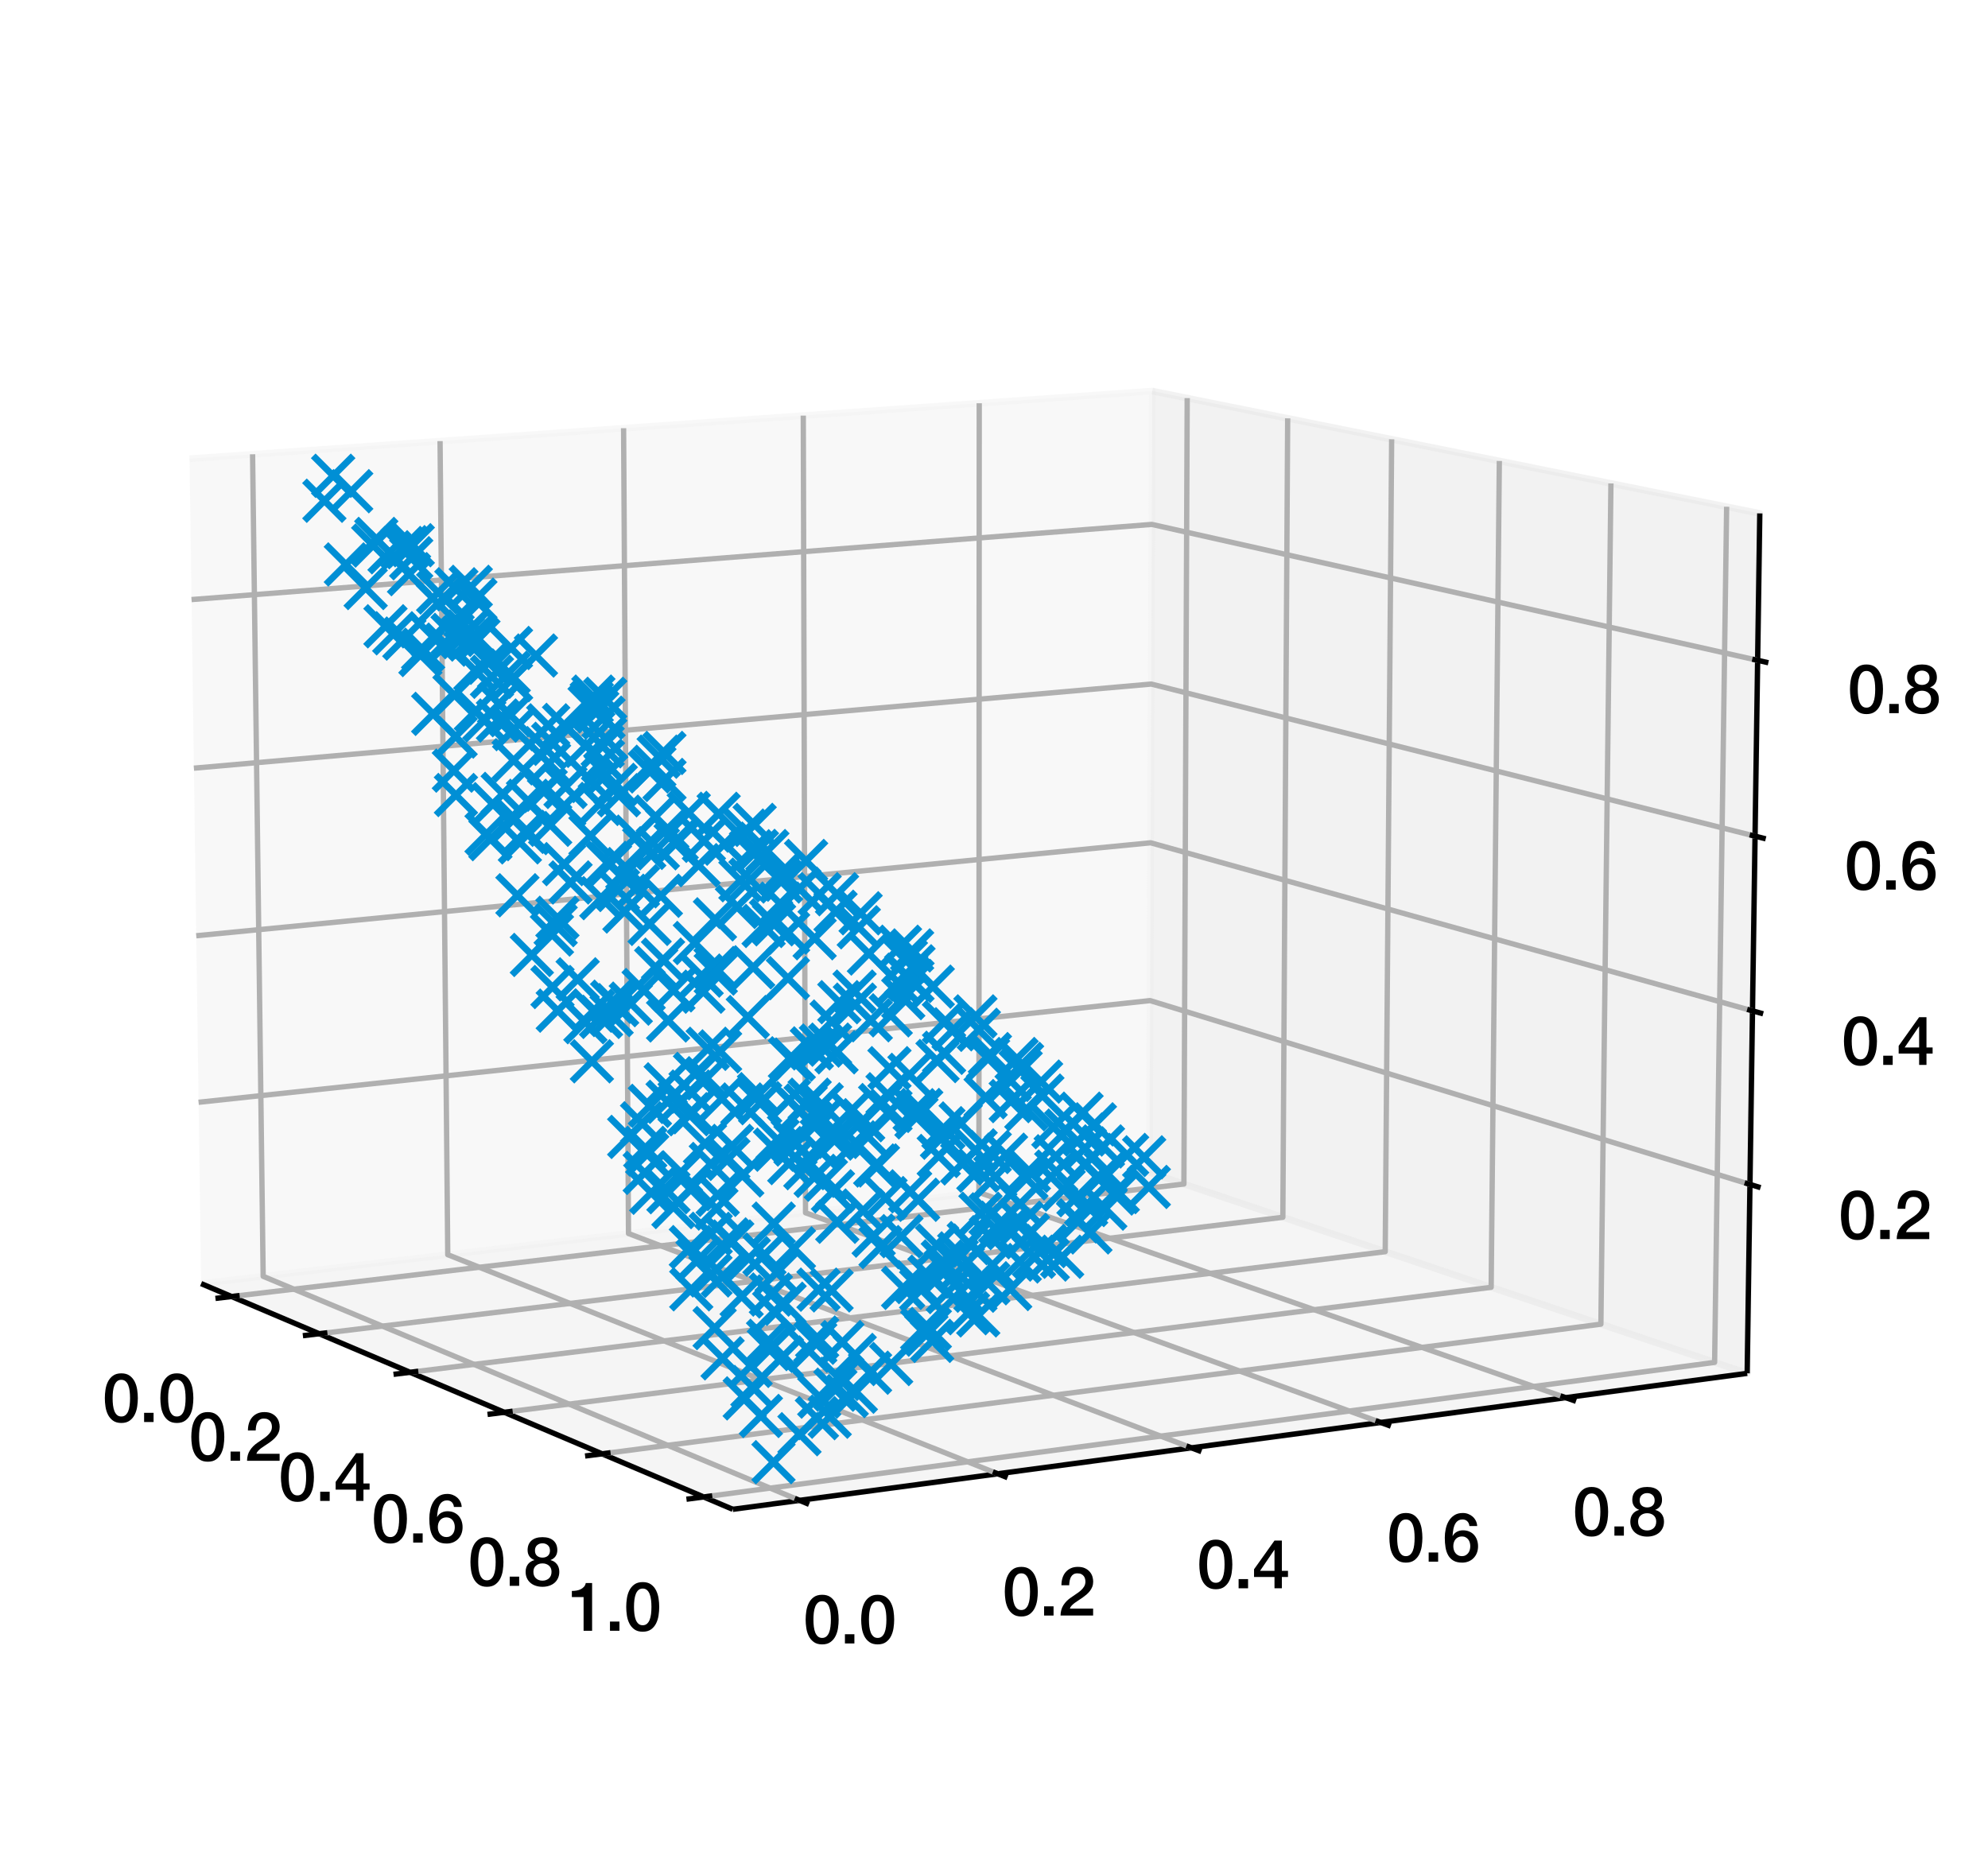 <?xml version="1.0" encoding="utf-8" standalone="no"?>
<!DOCTYPE svg PUBLIC "-//W3C//DTD SVG 1.1//EN"
  "http://www.w3.org/Graphics/SVG/1.1/DTD/svg11.dtd">
<svg xmlns:xlink="http://www.w3.org/1999/xlink" width="298.612pt" height="280.512pt" viewBox="0 0 298.612 280.512" xmlns="http://www.w3.org/2000/svg" version="1.1">
 <defs>
  <style type="text/css">*{stroke-linejoin: round; stroke-linecap: butt}</style>
 </defs>
 <g id="figure_1">
  <g id="patch_1">
   <path d="M 0 280.512 
L 298.612 280.512 
L 298.612 0 
L 0 0 
z
" style="fill: #ffffff"/>
  </g>
  <g id="patch_2">
   <path d="M 7.2 273.312 
L 273.312 273.312 
L 273.312 7.2 
L 7.2 7.2 
z
" style="fill: #ffffff"/>
  </g>
  <g id="pane3d_1">
   <g id="patch_3">
    <path d="M 30.21 192.818 
L 172.662 176.124 
L 173.078 58.744 
L 28.472 68.906 
" style="fill: #f2f2f2; opacity: 0.5; stroke: #f2f2f2; stroke-linejoin: miter"/>
   </g>
  </g>
  <g id="pane3d_2">
   <g id="patch_4">
    <path d="M 172.662 176.124 
L 262.439 206.297 
L 264.332 77.122 
L 173.078 58.744 
" style="fill: #e6e6e6; opacity: 0.5; stroke: #e6e6e6; stroke-linejoin: miter"/>
   </g>
  </g>
  <g id="pane3d_3">
   <g id="patch_5">
    <path d="M 30.21 192.818 
L 110.069 226.724 
L 262.439 206.297 
L 172.662 176.124 
" style="fill: #ececec; opacity: 0.5; stroke: #ececec; stroke-linejoin: miter"/>
   </g>
  </g>
  <g id="axis3d_1">
   <g id="line2d_1">
    <path d="M 30.21 192.818 
L 110.069 226.724 
" style="fill: none; stroke: #000000; stroke-width: 0.8"/>
   </g>
   <g id="Line3DCollection_1">
    <path d="M 34.784 194.76 
L 177.832 177.862 
L 178.326 59.801 
" style="fill: none; stroke: #b0b0b0; stroke-width: 0.8"/>
    <path d="M 47.949 200.35 
L 192.695 182.857 
L 193.417 62.84 
" style="fill: none; stroke: #b0b0b0; stroke-width: 0.8"/>
    <path d="M 61.594 206.143 
L 208.069 188.024 
L 209.036 65.986 
" style="fill: none; stroke: #b0b0b0; stroke-width: 0.8"/>
    <path d="M 75.747 212.152 
L 223.984 193.373 
L 225.211 69.244 
" style="fill: none; stroke: #b0b0b0; stroke-width: 0.8"/>
    <path d="M 90.437 218.389 
L 240.466 198.912 
L 241.973 72.619 
" style="fill: none; stroke: #b0b0b0; stroke-width: 0.8"/>
    <path d="M 105.694 224.867 
L 257.547 204.653 
L 259.354 76.12 
" style="fill: none; stroke: #b0b0b0; stroke-width: 0.8"/>
   </g>
   <g id="xtick_1">
    <g id="line2d_2">
     <path d="M 35.993 194.617 
L 32.362 195.046 
" style="fill: none; stroke: #000000; stroke-width: 0.8"/>
    </g>
    <g id="text_1">
     <!-- 0.0 -->
     <g transform="translate(15.379 213.612)scale(0.1 -0.1)">
      <defs>
       <path id="HelveticaNeue-Medium-30" d="M 1779 4570 
Q 2259 4570 2563 4349 
Q 2867 4128 3036 3785 
Q 3206 3443 3267 3033 
Q 3328 2624 3328 2240 
Q 3328 1856 3267 1446 
Q 3206 1037 3036 694 
Q 2867 352 2563 131 
Q 2259 -90 1779 -90 
Q 1299 -90 995 131 
Q 691 352 521 694 
Q 352 1037 291 1446 
Q 230 1856 230 2240 
Q 230 2624 291 3033 
Q 352 3443 521 3785 
Q 691 4128 995 4349 
Q 1299 4570 1779 4570 
z
M 1779 518 
Q 2016 518 2176 656 
Q 2336 794 2429 1027 
Q 2522 1261 2560 1574 
Q 2598 1888 2598 2240 
Q 2598 2592 2560 2902 
Q 2522 3213 2429 3449 
Q 2336 3686 2176 3824 
Q 2016 3962 1779 3962 
Q 1536 3962 1379 3824 
Q 1222 3686 1129 3449 
Q 1037 3213 998 2902 
Q 960 2592 960 2240 
Q 960 1888 998 1574 
Q 1037 1261 1129 1027 
Q 1222 794 1379 656 
Q 1536 518 1779 518 
z
" transform="scale(0.016)"/>
       <path id="HelveticaNeue-Medium-2e" d="M 442 864 
L 1331 864 
L 1331 0 
L 442 0 
L 442 864 
z
" transform="scale(0.016)"/>
      </defs>
      <use xlink:href="#HelveticaNeue-Medium-30"/>
      <use xlink:href="#HelveticaNeue-Medium-2e" x="55.6"/>
      <use xlink:href="#HelveticaNeue-Medium-30" x="83.4"/>
     </g>
    </g>
   </g>
   <g id="xtick_2">
    <g id="line2d_3">
     <path d="M 49.174 200.202 
L 45.495 200.646 
" style="fill: none; stroke: #000000; stroke-width: 0.8"/>
    </g>
    <g id="text_2">
     <!-- 0.2 -->
     <g transform="translate(28.367 219.432)scale(0.1 -0.1)">
      <defs>
       <path id="HelveticaNeue-Medium-32" d="M 3309 0 
L 250 0 
Q 256 557 518 973 
Q 781 1389 1235 1696 
Q 1453 1856 1689 2006 
Q 1926 2157 2124 2329 
Q 2323 2502 2451 2704 
Q 2579 2906 2586 3168 
Q 2586 3290 2557 3427 
Q 2528 3565 2445 3683 
Q 2362 3802 2214 3882 
Q 2067 3962 1830 3962 
Q 1613 3962 1469 3875 
Q 1325 3789 1238 3638 
Q 1152 3488 1110 3283 
Q 1069 3078 1062 2842 
L 333 2842 
Q 333 3213 432 3529 
Q 531 3846 729 4076 
Q 928 4307 1213 4438 
Q 1498 4570 1875 4570 
Q 2285 4570 2560 4435 
Q 2835 4301 3004 4096 
Q 3174 3891 3244 3651 
Q 3315 3411 3315 3194 
Q 3315 2925 3232 2707 
Q 3149 2490 3008 2307 
Q 2867 2125 2688 1971 
Q 2509 1818 2317 1683 
Q 2125 1549 1933 1427 
Q 1741 1306 1577 1184 
Q 1414 1062 1292 931 
Q 1171 800 1126 653 
L 3309 653 
L 3309 0 
z
" transform="scale(0.016)"/>
      </defs>
      <use xlink:href="#HelveticaNeue-Medium-30"/>
      <use xlink:href="#HelveticaNeue-Medium-2e" x="55.6"/>
      <use xlink:href="#HelveticaNeue-Medium-32" x="83.4"/>
     </g>
    </g>
   </g>
   <g id="xtick_3">
    <g id="line2d_4">
     <path d="M 62.835 205.99 
L 59.109 206.451 
" style="fill: none; stroke: #000000; stroke-width: 0.8"/>
    </g>
    <g id="text_3">
     <!-- 0.4 -->
     <g transform="translate(41.83 225.465)scale(0.1 -0.1)">
      <defs>
       <path id="HelveticaNeue-Medium-34" d="M 717 1638 
L 2074 1638 
L 2074 3610 
L 2061 3610 
L 717 1638 
z
M 3341 1062 
L 2765 1062 
L 2765 0 
L 2074 0 
L 2074 1062 
L 154 1062 
L 154 1786 
L 2074 4480 
L 2765 4480 
L 2765 1638 
L 3341 1638 
L 3341 1062 
z
" transform="scale(0.016)"/>
      </defs>
      <use xlink:href="#HelveticaNeue-Medium-30"/>
      <use xlink:href="#HelveticaNeue-Medium-2e" x="55.6"/>
      <use xlink:href="#HelveticaNeue-Medium-34" x="83.4"/>
     </g>
    </g>
   </g>
   <g id="xtick_4">
    <g id="line2d_5">
     <path d="M 77.005 211.993 
L 73.23 212.471 
" style="fill: none; stroke: #000000; stroke-width: 0.8"/>
    </g>
    <g id="text_4">
     <!-- 0.6 -->
     <g transform="translate(55.797 231.724)scale(0.1 -0.1)">
      <defs>
       <path id="HelveticaNeue-Medium-36" d="M 2528 3347 
Q 2502 3622 2332 3792 
Q 2163 3962 1875 3962 
Q 1677 3962 1533 3888 
Q 1389 3814 1289 3692 
Q 1190 3571 1129 3414 
Q 1069 3258 1030 3085 
Q 992 2912 976 2742 
Q 960 2573 947 2426 
L 960 2413 
Q 1107 2682 1366 2813 
Q 1626 2944 1926 2944 
Q 2259 2944 2521 2829 
Q 2784 2714 2966 2512 
Q 3149 2310 3245 2035 
Q 3341 1760 3341 1440 
Q 3341 1114 3235 835 
Q 3130 557 2931 349 
Q 2733 141 2457 25 
Q 2182 -90 1850 -90 
Q 1357 -90 1040 92 
Q 723 275 540 592 
Q 358 909 288 1334 
Q 218 1760 218 2253 
Q 218 2656 304 3065 
Q 390 3475 588 3811 
Q 787 4147 1110 4358 
Q 1434 4570 1907 4570 
Q 2176 4570 2413 4480 
Q 2650 4390 2832 4230 
Q 3014 4070 3129 3846 
Q 3245 3622 3258 3347 
L 2528 3347 
z
M 1824 518 
Q 2022 518 2169 598 
Q 2317 678 2416 806 
Q 2515 934 2563 1104 
Q 2611 1274 2611 1453 
Q 2611 1632 2563 1798 
Q 2515 1965 2416 2089 
Q 2317 2214 2169 2291 
Q 2022 2368 1824 2368 
Q 1626 2368 1475 2294 
Q 1325 2221 1222 2096 
Q 1120 1971 1069 1804 
Q 1018 1638 1018 1453 
Q 1018 1267 1069 1100 
Q 1120 934 1222 803 
Q 1325 672 1475 595 
Q 1626 518 1824 518 
z
" transform="scale(0.016)"/>
      </defs>
      <use xlink:href="#HelveticaNeue-Medium-30"/>
      <use xlink:href="#HelveticaNeue-Medium-2e" x="55.6"/>
      <use xlink:href="#HelveticaNeue-Medium-36" x="83.4"/>
     </g>
    </g>
   </g>
   <g id="xtick_5">
    <g id="line2d_6">
     <path d="M 91.711 218.224 
L 87.886 218.72 
" style="fill: none; stroke: #000000; stroke-width: 0.8"/>
    </g>
    <g id="text_5">
     <!-- 0.8 -->
     <g transform="translate(70.295 238.221)scale(0.1 -0.1)">
      <defs>
       <path id="HelveticaNeue-Medium-38" d="M 1779 3994 
Q 1485 3994 1280 3818 
Q 1075 3642 1075 3309 
Q 1075 2989 1273 2819 
Q 1472 2650 1779 2650 
Q 2086 2650 2284 2819 
Q 2483 2989 2483 3309 
Q 2483 3642 2278 3818 
Q 2074 3994 1779 3994 
z
M 1779 -90 
Q 1440 -90 1149 6 
Q 858 102 646 284 
Q 435 467 316 729 
Q 198 992 198 1318 
Q 198 1741 419 2029 
Q 640 2317 1018 2413 
L 1018 2426 
Q 710 2541 547 2781 
Q 384 3021 384 3347 
Q 384 3923 745 4246 
Q 1107 4570 1779 4570 
Q 2451 4570 2812 4246 
Q 3174 3923 3174 3347 
Q 3174 3021 3011 2781 
Q 2848 2541 2541 2426 
L 2541 2413 
Q 2918 2317 3139 2029 
Q 3360 1741 3360 1318 
Q 3360 992 3241 729 
Q 3123 467 2912 284 
Q 2701 102 2409 6 
Q 2118 -90 1779 -90 
z
M 1779 486 
Q 2144 486 2387 704 
Q 2630 922 2630 1318 
Q 2630 1690 2387 1898 
Q 2144 2106 1779 2106 
Q 1414 2106 1171 1898 
Q 928 1690 928 1318 
Q 928 922 1171 704 
Q 1414 486 1779 486 
z
" transform="scale(0.016)"/>
      </defs>
      <use xlink:href="#HelveticaNeue-Medium-30"/>
      <use xlink:href="#HelveticaNeue-Medium-2e" x="55.6"/>
      <use xlink:href="#HelveticaNeue-Medium-38" x="83.4"/>
     </g>
    </g>
   </g>
   <g id="xtick_6">
    <g id="line2d_7">
     <path d="M 106.985 224.695 
L 103.109 225.211 
" style="fill: none; stroke: #000000; stroke-width: 0.8"/>
    </g>
    <g id="text_6">
     <!-- 1.0 -->
     <g transform="translate(85.355 244.97)scale(0.1 -0.1)">
      <defs>
       <path id="HelveticaNeue-Medium-31" d="M 339 3738 
Q 570 3738 787 3776 
Q 1005 3814 1181 3904 
Q 1357 3994 1481 4134 
Q 1606 4275 1645 4480 
L 2240 4480 
L 2240 0 
L 1440 0 
L 1440 3162 
L 339 3162 
L 339 3738 
z
" transform="scale(0.016)"/>
      </defs>
      <use xlink:href="#HelveticaNeue-Medium-31"/>
      <use xlink:href="#HelveticaNeue-Medium-2e" x="55.6"/>
      <use xlink:href="#HelveticaNeue-Medium-30" x="83.4"/>
     </g>
    </g>
   </g>
  </g>
  <g id="axis3d_2">
   <g id="line2d_8">
    <path d="M 262.439 206.297 
L 110.069 226.724 
" style="fill: none; stroke: #000000; stroke-width: 0.8"/>
   </g>
   <g id="Line3DCollection_2">
    <path d="M 37.94 68.24 
L 39.529 191.726 
L 120.092 225.381 
" style="fill: none; stroke: #b0b0b0; stroke-width: 0.8"/>
    <path d="M 66.101 66.261 
L 67.256 188.477 
L 149.867 221.389 
" style="fill: none; stroke: #b0b0b0; stroke-width: 0.8"/>
    <path d="M 93.668 64.324 
L 94.405 185.295 
L 178.956 217.489 
" style="fill: none; stroke: #b0b0b0; stroke-width: 0.8"/>
    <path d="M 120.658 62.428 
L 120.995 182.179 
L 207.382 213.678 
" style="fill: none; stroke: #b0b0b0; stroke-width: 0.8"/>
    <path d="M 147.088 60.571 
L 147.042 179.127 
L 235.167 209.953 
" style="fill: none; stroke: #b0b0b0; stroke-width: 0.8"/>
   </g>
   <g id="xtick_7">
    <g id="line2d_9">
     <path d="M 119.378 225.082 
L 121.524 225.979 
" style="fill: none; stroke: #000000; stroke-width: 0.8"/>
    </g>
    <g id="text_7">
     <!-- 0.0 -->
     <g transform="translate(120.647 246.874)scale(0.1 -0.1)">
      <use xlink:href="#HelveticaNeue-Medium-30"/>
      <use xlink:href="#HelveticaNeue-Medium-2e" x="55.6"/>
      <use xlink:href="#HelveticaNeue-Medium-30" x="83.4"/>
     </g>
    </g>
   </g>
   <g id="xtick_8">
    <g id="line2d_10">
     <path d="M 149.136 221.097 
L 151.334 221.973 
" style="fill: none; stroke: #000000; stroke-width: 0.8"/>
    </g>
    <g id="text_8">
     <!-- 0.2 -->
     <g transform="translate(150.561 242.683)scale(0.1 -0.1)">
      <use xlink:href="#HelveticaNeue-Medium-30"/>
      <use xlink:href="#HelveticaNeue-Medium-2e" x="55.6"/>
      <use xlink:href="#HelveticaNeue-Medium-32" x="83.4"/>
     </g>
    </g>
   </g>
   <g id="xtick_9">
    <g id="line2d_11">
     <path d="M 178.208 217.204 
L 180.455 218.06 
" style="fill: none; stroke: #000000; stroke-width: 0.8"/>
    </g>
    <g id="text_9">
     <!-- 0.4 -->
     <g transform="translate(179.78 238.59)scale(0.1 -0.1)">
      <use xlink:href="#HelveticaNeue-Medium-30"/>
      <use xlink:href="#HelveticaNeue-Medium-2e" x="55.6"/>
      <use xlink:href="#HelveticaNeue-Medium-34" x="83.4"/>
     </g>
    </g>
   </g>
   <g id="xtick_10">
    <g id="line2d_12">
     <path d="M 206.618 213.4 
L 208.912 214.236 
" style="fill: none; stroke: #000000; stroke-width: 0.8"/>
    </g>
    <g id="text_10">
     <!-- 0.6 -->
     <g transform="translate(208.329 234.59)scale(0.1 -0.1)">
      <use xlink:href="#HelveticaNeue-Medium-30"/>
      <use xlink:href="#HelveticaNeue-Medium-2e" x="55.6"/>
      <use xlink:href="#HelveticaNeue-Medium-36" x="83.4"/>
     </g>
    </g>
   </g>
   <g id="xtick_11">
    <g id="line2d_13">
     <path d="M 234.389 209.681 
L 236.726 210.499 
" style="fill: none; stroke: #000000; stroke-width: 0.8"/>
    </g>
    <g id="text_11">
     <!-- 0.8 -->
     <g transform="translate(236.229 230.681)scale(0.1 -0.1)">
      <use xlink:href="#HelveticaNeue-Medium-30"/>
      <use xlink:href="#HelveticaNeue-Medium-2e" x="55.6"/>
      <use xlink:href="#HelveticaNeue-Medium-38" x="83.4"/>
     </g>
    </g>
   </g>
  </g>
  <g id="axis3d_3">
   <g id="line2d_14">
    <path d="M 262.439 206.297 
L 264.332 77.122 
" style="fill: none; stroke: #000000; stroke-width: 0.8"/>
   </g>
   <g id="Line3DCollection_3">
    <path d="M 262.855 177.919 
L 172.753 150.307 
L 29.828 165.582 
" style="fill: none; stroke: #b0b0b0; stroke-width: 0.8"/>
    <path d="M 263.237 151.845 
L 172.837 126.602 
L 29.477 140.565 
" style="fill: none; stroke: #b0b0b0; stroke-width: 0.8"/>
    <path d="M 263.622 125.604 
L 172.922 102.758 
L 29.124 115.393 
" style="fill: none; stroke: #b0b0b0; stroke-width: 0.8"/>
    <path d="M 264.009 99.193 
L 173.007 78.775 
L 28.769 90.066 
" style="fill: none; stroke: #b0b0b0; stroke-width: 0.8"/>
   </g>
   <g id="xtick_12">
    <g id="line2d_15">
     <path d="M 262.06 177.675 
L 264.448 178.407 
" style="fill: none; stroke: #000000; stroke-width: 0.8"/>
    </g>
    <g id="text_12">
     <!-- 0.2 -->
     <g transform="translate(276.158 186.131)scale(0.1 -0.1)">
      <use xlink:href="#HelveticaNeue-Medium-30"/>
      <use xlink:href="#HelveticaNeue-Medium-2e" x="55.6"/>
      <use xlink:href="#HelveticaNeue-Medium-32" x="83.4"/>
     </g>
    </g>
   </g>
   <g id="xtick_13">
    <g id="line2d_16">
     <path d="M 262.439 151.623 
L 264.836 152.292 
" style="fill: none; stroke: #000000; stroke-width: 0.8"/>
    </g>
    <g id="text_13">
     <!-- 0.4 -->
     <g transform="translate(276.607 159.967)scale(0.1 -0.1)">
      <use xlink:href="#HelveticaNeue-Medium-30"/>
      <use xlink:href="#HelveticaNeue-Medium-2e" x="55.6"/>
      <use xlink:href="#HelveticaNeue-Medium-34" x="83.4"/>
     </g>
    </g>
   </g>
   <g id="xtick_14">
    <g id="line2d_17">
     <path d="M 262.821 125.403 
L 265.226 126.008 
" style="fill: none; stroke: #000000; stroke-width: 0.8"/>
    </g>
    <g id="text_14">
     <!-- 0.6 -->
     <g transform="translate(277.059 133.633)scale(0.1 -0.1)">
      <use xlink:href="#HelveticaNeue-Medium-30"/>
      <use xlink:href="#HelveticaNeue-Medium-2e" x="55.6"/>
      <use xlink:href="#HelveticaNeue-Medium-36" x="83.4"/>
     </g>
    </g>
   </g>
   <g id="xtick_15">
    <g id="line2d_18">
     <path d="M 263.206 99.013 
L 265.619 99.555 
" style="fill: none; stroke: #000000; stroke-width: 0.8"/>
    </g>
    <g id="text_15">
     <!-- 0.8 -->
     <g transform="translate(277.513 107.128)scale(0.1 -0.1)">
      <use xlink:href="#HelveticaNeue-Medium-30"/>
      <use xlink:href="#HelveticaNeue-Medium-2e" x="55.6"/>
      <use xlink:href="#HelveticaNeue-Medium-38" x="83.4"/>
     </g>
    </g>
   </g>
  </g>
  <g id="axes_1">
   <g id="line2d_19">
    <defs>
     <path id="m50e72e00ae" d="M -3 3 
L 3 -3 
M -3 -3 
L 3 3 
" style="stroke: #008fd5"/>
    </defs>
    <g clip-path="url(#pbf51878a1b)">
     <use xlink:href="#m50e72e00ae" x="87.931" y="153.551" style="fill: #008fd5; stroke: #008fd5"/>
     <use xlink:href="#m50e72e00ae" x="90.916" y="110.901" style="fill: #008fd5; stroke: #008fd5"/>
     <use xlink:href="#m50e72e00ae" x="142.359" y="194.091" style="fill: #008fd5; stroke: #008fd5"/>
     <use xlink:href="#m50e72e00ae" x="133.602" y="160.46" style="fill: #008fd5; stroke: #008fd5"/>
     <use xlink:href="#m50e72e00ae" x="126.076" y="150.546" style="fill: #008fd5; stroke: #008fd5"/>
     <use xlink:href="#m50e72e00ae" x="111.936" y="124.773" style="fill: #008fd5; stroke: #008fd5"/>
     <use xlink:href="#m50e72e00ae" x="89.125" y="104.644" style="fill: #008fd5; stroke: #008fd5"/>
     <use xlink:href="#m50e72e00ae" x="155.308" y="188.785" style="fill: #008fd5; stroke: #008fd5"/>
     <use xlink:href="#m50e72e00ae" x="105.73" y="126.305" style="fill: #008fd5; stroke: #008fd5"/>
     <use xlink:href="#m50e72e00ae" x="122.52" y="176.636" style="fill: #008fd5; stroke: #008fd5"/>
     <use xlink:href="#m50e72e00ae" x="148.444" y="192.769" style="fill: #008fd5; stroke: #008fd5"/>
     <use xlink:href="#m50e72e00ae" x="90.283" y="152.755" style="fill: #008fd5; stroke: #008fd5"/>
     <use xlink:href="#m50e72e00ae" x="147.029" y="154.696" style="fill: #008fd5; stroke: #008fd5"/>
     <use xlink:href="#m50e72e00ae" x="109.986" y="186.498" style="fill: #008fd5; stroke: #008fd5"/>
     <use xlink:href="#m50e72e00ae" x="90.913" y="104.977" style="fill: #008fd5; stroke: #008fd5"/>
     <use xlink:href="#m50e72e00ae" x="158.658" y="175.998" style="fill: #008fd5; stroke: #008fd5"/>
     <use xlink:href="#m50e72e00ae" x="107.948" y="122.249" style="fill: #008fd5; stroke: #008fd5"/>
     <use xlink:href="#m50e72e00ae" x="65.817" y="88.998" style="fill: #008fd5; stroke: #008fd5"/>
     <use xlink:href="#m50e72e00ae" x="133.794" y="152.521" style="fill: #008fd5; stroke: #008fd5"/>
     <use xlink:href="#m50e72e00ae" x="113.354" y="123.914" style="fill: #008fd5; stroke: #008fd5"/>
     <use xlink:href="#m50e72e00ae" x="77.149" y="114.21" style="fill: #008fd5; stroke: #008fd5"/>
     <use xlink:href="#m50e72e00ae" x="88.691" y="125.546" style="fill: #008fd5; stroke: #008fd5"/>
     <use xlink:href="#m50e72e00ae" x="128.385" y="203.541" style="fill: #008fd5; stroke: #008fd5"/>
     <use xlink:href="#m50e72e00ae" x="96.844" y="176.188" style="fill: #008fd5; stroke: #008fd5"/>
     <use xlink:href="#m50e72e00ae" x="115.817" y="138.241" style="fill: #008fd5; stroke: #008fd5"/>
     <use xlink:href="#m50e72e00ae" x="113.017" y="208.352" style="fill: #008fd5; stroke: #008fd5"/>
     <use xlink:href="#m50e72e00ae" x="73.665" y="126.054" style="fill: #008fd5; stroke: #008fd5"/>
     <use xlink:href="#m50e72e00ae" x="67.983" y="95.373" style="fill: #008fd5; stroke: #008fd5"/>
     <use xlink:href="#m50e72e00ae" x="101.482" y="126.759" style="fill: #008fd5; stroke: #008fd5"/>
     <use xlink:href="#m50e72e00ae" x="141.616" y="189.501" style="fill: #008fd5; stroke: #008fd5"/>
     <use xlink:href="#m50e72e00ae" x="106.773" y="174.846" style="fill: #008fd5; stroke: #008fd5"/>
     <use xlink:href="#m50e72e00ae" x="153.309" y="160.881" style="fill: #008fd5; stroke: #008fd5"/>
     <use xlink:href="#m50e72e00ae" x="119.488" y="171.928" style="fill: #008fd5; stroke: #008fd5"/>
     <use xlink:href="#m50e72e00ae" x="130.687" y="206.206" style="fill: #008fd5; stroke: #008fd5"/>
     <use xlink:href="#m50e72e00ae" x="101.64" y="126.169" style="fill: #008fd5; stroke: #008fd5"/>
     <use xlink:href="#m50e72e00ae" x="136.682" y="147.146" style="fill: #008fd5; stroke: #008fd5"/>
     <use xlink:href="#m50e72e00ae" x="134.948" y="147.614" style="fill: #008fd5; stroke: #008fd5"/>
     <use xlink:href="#m50e72e00ae" x="135.399" y="185.693" style="fill: #008fd5; stroke: #008fd5"/>
     <use xlink:href="#m50e72e00ae" x="118.651" y="158.981" style="fill: #008fd5; stroke: #008fd5"/>
     <use xlink:href="#m50e72e00ae" x="88.906" y="159.426" style="fill: #008fd5; stroke: #008fd5"/>
     <use xlink:href="#m50e72e00ae" x="97.572" y="138.787" style="fill: #008fd5; stroke: #008fd5"/>
     <use xlink:href="#m50e72e00ae" x="94.226" y="130.553" style="fill: #008fd5; stroke: #008fd5"/>
     <use xlink:href="#m50e72e00ae" x="146.517" y="152.68" style="fill: #008fd5; stroke: #008fd5"/>
     <use xlink:href="#m50e72e00ae" x="85.7" y="132.56" style="fill: #008fd5; stroke: #008fd5"/>
     <use xlink:href="#m50e72e00ae" x="91.95" y="150.476" style="fill: #008fd5; stroke: #008fd5"/>
     <use xlink:href="#m50e72e00ae" x="56.056" y="81.948" style="fill: #008fd5; stroke: #008fd5"/>
     <use xlink:href="#m50e72e00ae" x="129.656" y="168.273" style="fill: #008fd5; stroke: #008fd5"/>
     <use xlink:href="#m50e72e00ae" x="113.13" y="145.303" style="fill: #008fd5; stroke: #008fd5"/>
     <use xlink:href="#m50e72e00ae" x="140.825" y="159.389" style="fill: #008fd5; stroke: #008fd5"/>
     <use xlink:href="#m50e72e00ae" x="105.647" y="148.967" style="fill: #008fd5; stroke: #008fd5"/>
     <use xlink:href="#m50e72e00ae" x="157.103" y="187.179" style="fill: #008fd5; stroke: #008fd5"/>
     <use xlink:href="#m50e72e00ae" x="107.484" y="145.415" style="fill: #008fd5; stroke: #008fd5"/>
     <use xlink:href="#m50e72e00ae" x="75.512" y="119.258" style="fill: #008fd5; stroke: #008fd5"/>
     <use xlink:href="#m50e72e00ae" x="125.649" y="158.072" style="fill: #008fd5; stroke: #008fd5"/>
     <use xlink:href="#m50e72e00ae" x="82.987" y="148.269" style="fill: #008fd5; stroke: #008fd5"/>
     <use xlink:href="#m50e72e00ae" x="138.511" y="199.771" style="fill: #008fd5; stroke: #008fd5"/>
     <use xlink:href="#m50e72e00ae" x="76.661" y="107.43" style="fill: #008fd5; stroke: #008fd5"/>
     <use xlink:href="#m50e72e00ae" x="117.327" y="132.414" style="fill: #008fd5; stroke: #008fd5"/>
     <use xlink:href="#m50e72e00ae" x="151.662" y="162.219" style="fill: #008fd5; stroke: #008fd5"/>
     <use xlink:href="#m50e72e00ae" x="74.798" y="108.236" style="fill: #008fd5; stroke: #008fd5"/>
     <use xlink:href="#m50e72e00ae" x="108.417" y="165.028" style="fill: #008fd5; stroke: #008fd5"/>
     <use xlink:href="#m50e72e00ae" x="122.741" y="200.925" style="fill: #008fd5; stroke: #008fd5"/>
     <use xlink:href="#m50e72e00ae" x="121.949" y="157.485" style="fill: #008fd5; stroke: #008fd5"/>
     <use xlink:href="#m50e72e00ae" x="109.402" y="174.085" style="fill: #008fd5; stroke: #008fd5"/>
     <use xlink:href="#m50e72e00ae" x="76.413" y="101.064" style="fill: #008fd5; stroke: #008fd5"/>
     <use xlink:href="#m50e72e00ae" x="127.728" y="166.956" style="fill: #008fd5; stroke: #008fd5"/>
     <use xlink:href="#m50e72e00ae" x="141.007" y="173.648" style="fill: #008fd5; stroke: #008fd5"/>
     <use xlink:href="#m50e72e00ae" x="107.515" y="146.249" style="fill: #008fd5; stroke: #008fd5"/>
     <use xlink:href="#m50e72e00ae" x="58.512" y="82.961" style="fill: #008fd5; stroke: #008fd5"/>
     <use xlink:href="#m50e72e00ae" x="87.982" y="112.036" style="fill: #008fd5; stroke: #008fd5"/>
     <use xlink:href="#m50e72e00ae" x="130.519" y="143.239" style="fill: #008fd5; stroke: #008fd5"/>
     <use xlink:href="#m50e72e00ae" x="70.222" y="94.865" style="fill: #008fd5; stroke: #008fd5"/>
     <use xlink:href="#m50e72e00ae" x="141.706" y="169.473" style="fill: #008fd5; stroke: #008fd5"/>
     <use xlink:href="#m50e72e00ae" x="81.582" y="118.812" style="fill: #008fd5; stroke: #008fd5"/>
     <use xlink:href="#m50e72e00ae" x="143.698" y="189.257" style="fill: #008fd5; stroke: #008fd5"/>
     <use xlink:href="#m50e72e00ae" x="96.68" y="148.72" style="fill: #008fd5; stroke: #008fd5"/>
     <use xlink:href="#m50e72e00ae" x="78.861" y="124.957" style="fill: #008fd5; stroke: #008fd5"/>
     <use xlink:href="#m50e72e00ae" x="90.091" y="120.763" style="fill: #008fd5; stroke: #008fd5"/>
     <use xlink:href="#m50e72e00ae" x="159.765" y="178.697" style="fill: #008fd5; stroke: #008fd5"/>
     <use xlink:href="#m50e72e00ae" x="133.859" y="204.9" style="fill: #008fd5; stroke: #008fd5"/>
     <use xlink:href="#m50e72e00ae" x="116.655" y="191.156" style="fill: #008fd5; stroke: #008fd5"/>
     <use xlink:href="#m50e72e00ae" x="117.445" y="203.915" style="fill: #008fd5; stroke: #008fd5"/>
     <use xlink:href="#m50e72e00ae" x="165.019" y="177.067" style="fill: #008fd5; stroke: #008fd5"/>
     <use xlink:href="#m50e72e00ae" x="48.725" y="75.221" style="fill: #008fd5; stroke: #008fd5"/>
     <use xlink:href="#m50e72e00ae" x="123.057" y="209.797" style="fill: #008fd5; stroke: #008fd5"/>
     <use xlink:href="#m50e72e00ae" x="125.127" y="169.606" style="fill: #008fd5; stroke: #008fd5"/>
     <use xlink:href="#m50e72e00ae" x="159.543" y="188.787" style="fill: #008fd5; stroke: #008fd5"/>
     <use xlink:href="#m50e72e00ae" x="118.353" y="146.933" style="fill: #008fd5; stroke: #008fd5"/>
     <use xlink:href="#m50e72e00ae" x="144.535" y="174.764" style="fill: #008fd5; stroke: #008fd5"/>
     <use xlink:href="#m50e72e00ae" x="98.288" y="115.187" style="fill: #008fd5; stroke: #008fd5"/>
     <use xlink:href="#m50e72e00ae" x="131.234" y="185.611" style="fill: #008fd5; stroke: #008fd5"/>
     <use xlink:href="#m50e72e00ae" x="122.779" y="172.456" style="fill: #008fd5; stroke: #008fd5"/>
     <use xlink:href="#m50e72e00ae" x="112.752" y="205.183" style="fill: #008fd5; stroke: #008fd5"/>
     <use xlink:href="#m50e72e00ae" x="71.406" y="90.077" style="fill: #008fd5; stroke: #008fd5"/>
     <use xlink:href="#m50e72e00ae" x="68.438" y="110.646" style="fill: #008fd5; stroke: #008fd5"/>
     <use xlink:href="#m50e72e00ae" x="140.756" y="187.103" style="fill: #008fd5; stroke: #008fd5"/>
     <use xlink:href="#m50e72e00ae" x="130.389" y="170.754" style="fill: #008fd5; stroke: #008fd5"/>
     <use xlink:href="#m50e72e00ae" x="166.078" y="176.074" style="fill: #008fd5; stroke: #008fd5"/>
     <use xlink:href="#m50e72e00ae" x="124.683" y="156.925" style="fill: #008fd5; stroke: #008fd5"/>
     <use xlink:href="#m50e72e00ae" x="97.213" y="173.412" style="fill: #008fd5; stroke: #008fd5"/>
     <use xlink:href="#m50e72e00ae" x="68.262" y="104.418" style="fill: #008fd5; stroke: #008fd5"/>
     <use xlink:href="#m50e72e00ae" x="125.843" y="170.786" style="fill: #008fd5; stroke: #008fd5"/>
     <use xlink:href="#m50e72e00ae" x="78.091" y="126.537" style="fill: #008fd5; stroke: #008fd5"/>
     <use xlink:href="#m50e72e00ae" x="160.166" y="169.834" style="fill: #008fd5; stroke: #008fd5"/>
     <use xlink:href="#m50e72e00ae" x="84.742" y="121.051" style="fill: #008fd5; stroke: #008fd5"/>
     <use xlink:href="#m50e72e00ae" x="73.08" y="125.255" style="fill: #008fd5; stroke: #008fd5"/>
     <use xlink:href="#m50e72e00ae" x="141.784" y="153.574" style="fill: #008fd5; stroke: #008fd5"/>
     <use xlink:href="#m50e72e00ae" x="124.054" y="177.208" style="fill: #008fd5; stroke: #008fd5"/>
     <use xlink:href="#m50e72e00ae" x="110.699" y="136.235" style="fill: #008fd5; stroke: #008fd5"/>
     <use xlink:href="#m50e72e00ae" x="100.281" y="165.513" style="fill: #008fd5; stroke: #008fd5"/>
     <use xlink:href="#m50e72e00ae" x="100.241" y="124.508" style="fill: #008fd5; stroke: #008fd5"/>
     <use xlink:href="#m50e72e00ae" x="141.807" y="158.15" style="fill: #008fd5; stroke: #008fd5"/>
     <use xlink:href="#m50e72e00ae" x="137.215" y="145.159" style="fill: #008fd5; stroke: #008fd5"/>
     <use xlink:href="#m50e72e00ae" x="97.62" y="166.121" style="fill: #008fd5; stroke: #008fd5"/>
     <use xlink:href="#m50e72e00ae" x="139.145" y="200.487" style="fill: #008fd5; stroke: #008fd5"/>
     <use xlink:href="#m50e72e00ae" x="172.561" y="178.299" style="fill: #008fd5; stroke: #008fd5"/>
     <use xlink:href="#m50e72e00ae" x="117.172" y="135.74" style="fill: #008fd5; stroke: #008fd5"/>
     <use xlink:href="#m50e72e00ae" x="123.307" y="157.061" style="fill: #008fd5; stroke: #008fd5"/>
     <use xlink:href="#m50e72e00ae" x="116.791" y="171.193" style="fill: #008fd5; stroke: #008fd5"/>
     <use xlink:href="#m50e72e00ae" x="111.502" y="165.915" style="fill: #008fd5; stroke: #008fd5"/>
     <use xlink:href="#m50e72e00ae" x="61.999" y="81.9" style="fill: #008fd5; stroke: #008fd5"/>
     <use xlink:href="#m50e72e00ae" x="82.467" y="114.662" style="fill: #008fd5; stroke: #008fd5"/>
     <use xlink:href="#m50e72e00ae" x="151.109" y="173.459" style="fill: #008fd5; stroke: #008fd5"/>
     <use xlink:href="#m50e72e00ae" x="112.815" y="127.875" style="fill: #008fd5; stroke: #008fd5"/>
     <use xlink:href="#m50e72e00ae" x="52.754" y="73.787" style="fill: #008fd5; stroke: #008fd5"/>
     <use xlink:href="#m50e72e00ae" x="59.22" y="95.13" style="fill: #008fd5; stroke: #008fd5"/>
     <use xlink:href="#m50e72e00ae" x="61.767" y="83.854" style="fill: #008fd5; stroke: #008fd5"/>
     <use xlink:href="#m50e72e00ae" x="137.914" y="180.228" style="fill: #008fd5; stroke: #008fd5"/>
     <use xlink:href="#m50e72e00ae" x="128.487" y="171.601" style="fill: #008fd5; stroke: #008fd5"/>
     <use xlink:href="#m50e72e00ae" x="137.678" y="192.591" style="fill: #008fd5; stroke: #008fd5"/>
     <use xlink:href="#m50e72e00ae" x="92.969" y="119.456" style="fill: #008fd5; stroke: #008fd5"/>
     <use xlink:href="#m50e72e00ae" x="126.097" y="207.126" style="fill: #008fd5; stroke: #008fd5"/>
     <use xlink:href="#m50e72e00ae" x="148.666" y="173.053" style="fill: #008fd5; stroke: #008fd5"/>
     <use xlink:href="#m50e72e00ae" x="102.083" y="165.53" style="fill: #008fd5; stroke: #008fd5"/>
     <use xlink:href="#m50e72e00ae" x="114.008" y="164.362" style="fill: #008fd5; stroke: #008fd5"/>
     <use xlink:href="#m50e72e00ae" x="148.789" y="182.421" style="fill: #008fd5; stroke: #008fd5"/>
     <use xlink:href="#m50e72e00ae" x="107.391" y="138.097" style="fill: #008fd5; stroke: #008fd5"/>
     <use xlink:href="#m50e72e00ae" x="136.708" y="178.959" style="fill: #008fd5; stroke: #008fd5"/>
     <use xlink:href="#m50e72e00ae" x="143.237" y="154.614" style="fill: #008fd5; stroke: #008fd5"/>
     <use xlink:href="#m50e72e00ae" x="113.697" y="127.823" style="fill: #008fd5; stroke: #008fd5"/>
     <use xlink:href="#m50e72e00ae" x="65.069" y="107.234" style="fill: #008fd5; stroke: #008fd5"/>
     <use xlink:href="#m50e72e00ae" x="124.629" y="212.811" style="fill: #008fd5; stroke: #008fd5"/>
     <use xlink:href="#m50e72e00ae" x="156.571" y="164.582" style="fill: #008fd5; stroke: #008fd5"/>
     <use xlink:href="#m50e72e00ae" x="154.542" y="175.874" style="fill: #008fd5; stroke: #008fd5"/>
     <use xlink:href="#m50e72e00ae" x="163.788" y="185.132" style="fill: #008fd5; stroke: #008fd5"/>
     <use xlink:href="#m50e72e00ae" x="167.333" y="179.287" style="fill: #008fd5; stroke: #008fd5"/>
     <use xlink:href="#m50e72e00ae" x="96.92" y="172.429" style="fill: #008fd5; stroke: #008fd5"/>
     <use xlink:href="#m50e72e00ae" x="101.154" y="181.319" style="fill: #008fd5; stroke: #008fd5"/>
     <use xlink:href="#m50e72e00ae" x="125.07" y="171.032" style="fill: #008fd5; stroke: #008fd5"/>
     <use xlink:href="#m50e72e00ae" x="114.182" y="165.718" style="fill: #008fd5; stroke: #008fd5"/>
     <use xlink:href="#m50e72e00ae" x="161.933" y="183.477" style="fill: #008fd5; stroke: #008fd5"/>
     <use xlink:href="#m50e72e00ae" x="91.867" y="152.475" style="fill: #008fd5; stroke: #008fd5"/>
     <use xlink:href="#m50e72e00ae" x="137.389" y="166.775" style="fill: #008fd5; stroke: #008fd5"/>
     <use xlink:href="#m50e72e00ae" x="98.569" y="145.415" style="fill: #008fd5; stroke: #008fd5"/>
     <use xlink:href="#m50e72e00ae" x="67.031" y="96.838" style="fill: #008fd5; stroke: #008fd5"/>
     <use xlink:href="#m50e72e00ae" x="125.475" y="208.752" style="fill: #008fd5; stroke: #008fd5"/>
     <use xlink:href="#m50e72e00ae" x="116.409" y="172.702" style="fill: #008fd5; stroke: #008fd5"/>
     <use xlink:href="#m50e72e00ae" x="99.593" y="144.158" style="fill: #008fd5; stroke: #008fd5"/>
     <use xlink:href="#m50e72e00ae" x="111.4" y="194.751" style="fill: #008fd5; stroke: #008fd5"/>
     <use xlink:href="#m50e72e00ae" x="83.727" y="137.87" style="fill: #008fd5; stroke: #008fd5"/>
     <use xlink:href="#m50e72e00ae" x="89.134" y="151.817" style="fill: #008fd5; stroke: #008fd5"/>
     <use xlink:href="#m50e72e00ae" x="73.376" y="99.558" style="fill: #008fd5; stroke: #008fd5"/>
     <use xlink:href="#m50e72e00ae" x="98.811" y="127.425" style="fill: #008fd5; stroke: #008fd5"/>
     <use xlink:href="#m50e72e00ae" x="120.065" y="133.503" style="fill: #008fd5; stroke: #008fd5"/>
     <use xlink:href="#m50e72e00ae" x="96.446" y="168.736" style="fill: #008fd5; stroke: #008fd5"/>
     <use xlink:href="#m50e72e00ae" x="141.49" y="170.905" style="fill: #008fd5; stroke: #008fd5"/>
     <use xlink:href="#m50e72e00ae" x="100.403" y="179.086" style="fill: #008fd5; stroke: #008fd5"/>
     <use xlink:href="#m50e72e00ae" x="106.148" y="161.972" style="fill: #008fd5; stroke: #008fd5"/>
     <use xlink:href="#m50e72e00ae" x="122.458" y="201.7" style="fill: #008fd5; stroke: #008fd5"/>
     <use xlink:href="#m50e72e00ae" x="148.69" y="158.341" style="fill: #008fd5; stroke: #008fd5"/>
     <use xlink:href="#m50e72e00ae" x="99.996" y="162.888" style="fill: #008fd5; stroke: #008fd5"/>
     <use xlink:href="#m50e72e00ae" x="57.899" y="94.079" style="fill: #008fd5; stroke: #008fd5"/>
     <use xlink:href="#m50e72e00ae" x="61.118" y="82.195" style="fill: #008fd5; stroke: #008fd5"/>
     <use xlink:href="#m50e72e00ae" x="104.772" y="189.321" style="fill: #008fd5; stroke: #008fd5"/>
     <use xlink:href="#m50e72e00ae" x="109.348" y="186.185" style="fill: #008fd5; stroke: #008fd5"/>
     <use xlink:href="#m50e72e00ae" x="121.014" y="166.062" style="fill: #008fd5; stroke: #008fd5"/>
     <use xlink:href="#m50e72e00ae" x="106.715" y="191.593" style="fill: #008fd5; stroke: #008fd5"/>
     <use xlink:href="#m50e72e00ae" x="93.495" y="131.636" style="fill: #008fd5; stroke: #008fd5"/>
     <use xlink:href="#m50e72e00ae" x="149.082" y="190.029" style="fill: #008fd5; stroke: #008fd5"/>
     <use xlink:href="#m50e72e00ae" x="146.546" y="172.809" style="fill: #008fd5; stroke: #008fd5"/>
     <use xlink:href="#m50e72e00ae" x="153.465" y="183.681" style="fill: #008fd5; stroke: #008fd5"/>
     <use xlink:href="#m50e72e00ae" x="72.746" y="108.218" style="fill: #008fd5; stroke: #008fd5"/>
     <use xlink:href="#m50e72e00ae" x="104.378" y="141.653" style="fill: #008fd5; stroke: #008fd5"/>
     <use xlink:href="#m50e72e00ae" x="157.383" y="189.208" style="fill: #008fd5; stroke: #008fd5"/>
     <use xlink:href="#m50e72e00ae" x="99.269" y="134.562" style="fill: #008fd5; stroke: #008fd5"/>
     <use xlink:href="#m50e72e00ae" x="103.452" y="122.113" style="fill: #008fd5; stroke: #008fd5"/>
     <use xlink:href="#m50e72e00ae" x="154.177" y="177.012" style="fill: #008fd5; stroke: #008fd5"/>
     <use xlink:href="#m50e72e00ae" x="109.952" y="172.139" style="fill: #008fd5; stroke: #008fd5"/>
     <use xlink:href="#m50e72e00ae" x="133.759" y="166.875" style="fill: #008fd5; stroke: #008fd5"/>
     <use xlink:href="#m50e72e00ae" x="70.582" y="96.072" style="fill: #008fd5; stroke: #008fd5"/>
     <use xlink:href="#m50e72e00ae" x="111.215" y="132.227" style="fill: #008fd5; stroke: #008fd5"/>
     <use xlink:href="#m50e72e00ae" x="163.142" y="181.017" style="fill: #008fd5; stroke: #008fd5"/>
     <use xlink:href="#m50e72e00ae" x="116.196" y="202.193" style="fill: #008fd5; stroke: #008fd5"/>
     <use xlink:href="#m50e72e00ae" x="131.458" y="175.083" style="fill: #008fd5; stroke: #008fd5"/>
     <use xlink:href="#m50e72e00ae" x="61.44" y="86.244" style="fill: #008fd5; stroke: #008fd5"/>
     <use xlink:href="#m50e72e00ae" x="69.895" y="92.654" style="fill: #008fd5; stroke: #008fd5"/>
     <use xlink:href="#m50e72e00ae" x="81.876" y="112.388" style="fill: #008fd5; stroke: #008fd5"/>
     <use xlink:href="#m50e72e00ae" x="122.708" y="213.03" style="fill: #008fd5; stroke: #008fd5"/>
     <use xlink:href="#m50e72e00ae" x="86.77" y="147.113" style="fill: #008fd5; stroke: #008fd5"/>
     <use xlink:href="#m50e72e00ae" x="128.408" y="150.914" style="fill: #008fd5; stroke: #008fd5"/>
     <use xlink:href="#m50e72e00ae" x="116.266" y="138.845" style="fill: #008fd5; stroke: #008fd5"/>
     <use xlink:href="#m50e72e00ae" x="82.641" y="123.899" style="fill: #008fd5; stroke: #008fd5"/>
     <use xlink:href="#m50e72e00ae" x="121.551" y="202.924" style="fill: #008fd5; stroke: #008fd5"/>
     <use xlink:href="#m50e72e00ae" x="97.601" y="115.878" style="fill: #008fd5; stroke: #008fd5"/>
     <use xlink:href="#m50e72e00ae" x="139.664" y="199.632" style="fill: #008fd5; stroke: #008fd5"/>
     <use xlink:href="#m50e72e00ae" x="99.816" y="117.164" style="fill: #008fd5; stroke: #008fd5"/>
     <use xlink:href="#m50e72e00ae" x="115.374" y="201.418" style="fill: #008fd5; stroke: #008fd5"/>
     <use xlink:href="#m50e72e00ae" x="91.054" y="116.381" style="fill: #008fd5; stroke: #008fd5"/>
     <use xlink:href="#m50e72e00ae" x="138.367" y="193.76" style="fill: #008fd5; stroke: #008fd5"/>
     <use xlink:href="#m50e72e00ae" x="161.994" y="179.54" style="fill: #008fd5; stroke: #008fd5"/>
     <use xlink:href="#m50e72e00ae" x="123.112" y="134.321" style="fill: #008fd5; stroke: #008fd5"/>
     <use xlink:href="#m50e72e00ae" x="114.293" y="212.704" style="fill: #008fd5; stroke: #008fd5"/>
     <use xlink:href="#m50e72e00ae" x="128.366" y="148.958" style="fill: #008fd5; stroke: #008fd5"/>
     <use xlink:href="#m50e72e00ae" x="60.465" y="82.32" style="fill: #008fd5; stroke: #008fd5"/>
     <use xlink:href="#m50e72e00ae" x="111.863" y="210.06" style="fill: #008fd5; stroke: #008fd5"/>
     <use xlink:href="#m50e72e00ae" x="73.899" y="101.666" style="fill: #008fd5; stroke: #008fd5"/>
     <use xlink:href="#m50e72e00ae" x="105.893" y="171.808" style="fill: #008fd5; stroke: #008fd5"/>
     <use xlink:href="#m50e72e00ae" x="83.096" y="111.734" style="fill: #008fd5; stroke: #008fd5"/>
     <use xlink:href="#m50e72e00ae" x="92.701" y="150.989" style="fill: #008fd5; stroke: #008fd5"/>
     <use xlink:href="#m50e72e00ae" x="121.8" y="168.698" style="fill: #008fd5; stroke: #008fd5"/>
     <use xlink:href="#m50e72e00ae" x="122.363" y="140.938" style="fill: #008fd5; stroke: #008fd5"/>
     <use xlink:href="#m50e72e00ae" x="100.352" y="153.29" style="fill: #008fd5; stroke: #008fd5"/>
     <use xlink:href="#m50e72e00ae" x="65.051" y="95.701" style="fill: #008fd5; stroke: #008fd5"/>
     <use xlink:href="#m50e72e00ae" x="92.82" y="133.692" style="fill: #008fd5; stroke: #008fd5"/>
     <use xlink:href="#m50e72e00ae" x="125.117" y="178.957" style="fill: #008fd5; stroke: #008fd5"/>
     <use xlink:href="#m50e72e00ae" x="158.222" y="169.314" style="fill: #008fd5; stroke: #008fd5"/>
     <use xlink:href="#m50e72e00ae" x="145.519" y="186.739" style="fill: #008fd5; stroke: #008fd5"/>
     <use xlink:href="#m50e72e00ae" x="90.652" y="107.811" style="fill: #008fd5; stroke: #008fd5"/>
     <use xlink:href="#m50e72e00ae" x="102.275" y="176.104" style="fill: #008fd5; stroke: #008fd5"/>
     <use xlink:href="#m50e72e00ae" x="132.204" y="165.999" style="fill: #008fd5; stroke: #008fd5"/>
     <use xlink:href="#m50e72e00ae" x="99.801" y="113.108" style="fill: #008fd5; stroke: #008fd5"/>
     <use xlink:href="#m50e72e00ae" x="51.954" y="84.789" style="fill: #008fd5; stroke: #008fd5"/>
     <use xlink:href="#m50e72e00ae" x="98.45" y="122.68" style="fill: #008fd5; stroke: #008fd5"/>
     <use xlink:href="#m50e72e00ae" x="124.911" y="193.839" style="fill: #008fd5; stroke: #008fd5"/>
     <use xlink:href="#m50e72e00ae" x="144.339" y="193.916" style="fill: #008fd5; stroke: #008fd5"/>
     <use xlink:href="#m50e72e00ae" x="137.063" y="147.358" style="fill: #008fd5; stroke: #008fd5"/>
     <use xlink:href="#m50e72e00ae" x="136.068" y="144.303" style="fill: #008fd5; stroke: #008fd5"/>
     <use xlink:href="#m50e72e00ae" x="68.486" y="119.425" style="fill: #008fd5; stroke: #008fd5"/>
     <use xlink:href="#m50e72e00ae" x="114.822" y="188.469" style="fill: #008fd5; stroke: #008fd5"/>
     <use xlink:href="#m50e72e00ae" x="119.253" y="187.534" style="fill: #008fd5; stroke: #008fd5"/>
     <use xlink:href="#m50e72e00ae" x="148.417" y="159.023" style="fill: #008fd5; stroke: #008fd5"/>
     <use xlink:href="#m50e72e00ae" x="120.966" y="175.479" style="fill: #008fd5; stroke: #008fd5"/>
     <use xlink:href="#m50e72e00ae" x="151.819" y="165.405" style="fill: #008fd5; stroke: #008fd5"/>
     <use xlink:href="#m50e72e00ae" x="112.717" y="132.144" style="fill: #008fd5; stroke: #008fd5"/>
     <use xlink:href="#m50e72e00ae" x="103.836" y="193.674" style="fill: #008fd5; stroke: #008fd5"/>
     <use xlink:href="#m50e72e00ae" x="154.161" y="166.625" style="fill: #008fd5; stroke: #008fd5"/>
     <use xlink:href="#m50e72e00ae" x="128.994" y="139.292" style="fill: #008fd5; stroke: #008fd5"/>
     <use xlink:href="#m50e72e00ae" x="96.767" y="127.367" style="fill: #008fd5; stroke: #008fd5"/>
     <use xlink:href="#m50e72e00ae" x="167.905" y="179.073" style="fill: #008fd5; stroke: #008fd5"/>
     <use xlink:href="#m50e72e00ae" x="132.264" y="187.337" style="fill: #008fd5; stroke: #008fd5"/>
     <use xlink:href="#m50e72e00ae" x="91.253" y="129.616" style="fill: #008fd5; stroke: #008fd5"/>
     <use xlink:href="#m50e72e00ae" x="81.964" y="118.624" style="fill: #008fd5; stroke: #008fd5"/>
     <use xlink:href="#m50e72e00ae" x="115.264" y="127.847" style="fill: #008fd5; stroke: #008fd5"/>
     <use xlink:href="#m50e72e00ae" x="169.301" y="173.492" style="fill: #008fd5; stroke: #008fd5"/>
     <use xlink:href="#m50e72e00ae" x="50.047" y="71.472" style="fill: #008fd5; stroke: #008fd5"/>
     <use xlink:href="#m50e72e00ae" x="71.002" y="95.656" style="fill: #008fd5; stroke: #008fd5"/>
     <use xlink:href="#m50e72e00ae" x="94.509" y="170.784" style="fill: #008fd5; stroke: #008fd5"/>
     <use xlink:href="#m50e72e00ae" x="68.178" y="115.759" style="fill: #008fd5; stroke: #008fd5"/>
     <use xlink:href="#m50e72e00ae" x="162.027" y="183.321" style="fill: #008fd5; stroke: #008fd5"/>
     <use xlink:href="#m50e72e00ae" x="151.739" y="193.637" style="fill: #008fd5; stroke: #008fd5"/>
     <use xlink:href="#m50e72e00ae" x="90.574" y="114.287" style="fill: #008fd5; stroke: #008fd5"/>
     <use xlink:href="#m50e72e00ae" x="98.937" y="113.666" style="fill: #008fd5; stroke: #008fd5"/>
     <use xlink:href="#m50e72e00ae" x="112.325" y="152.778" style="fill: #008fd5; stroke: #008fd5"/>
     <use xlink:href="#m50e72e00ae" x="108.537" y="204.046" style="fill: #008fd5; stroke: #008fd5"/>
     <use xlink:href="#m50e72e00ae" x="104.398" y="161.324" style="fill: #008fd5; stroke: #008fd5"/>
     <use xlink:href="#m50e72e00ae" x="93.79" y="136.922" style="fill: #008fd5; stroke: #008fd5"/>
     <use xlink:href="#m50e72e00ae" x="108.584" y="191.67" style="fill: #008fd5; stroke: #008fd5"/>
     <use xlink:href="#m50e72e00ae" x="153.178" y="189.494" style="fill: #008fd5; stroke: #008fd5"/>
     <use xlink:href="#m50e72e00ae" x="106.754" y="185.341" style="fill: #008fd5; stroke: #008fd5"/>
     <use xlink:href="#m50e72e00ae" x="137.66" y="167.848" style="fill: #008fd5; stroke: #008fd5"/>
     <use xlink:href="#m50e72e00ae" x="63.555" y="97.604" style="fill: #008fd5; stroke: #008fd5"/>
     <use xlink:href="#m50e72e00ae" x="152.7" y="159.081" style="fill: #008fd5; stroke: #008fd5"/>
     <use xlink:href="#m50e72e00ae" x="77.312" y="122.966" style="fill: #008fd5; stroke: #008fd5"/>
     <use xlink:href="#m50e72e00ae" x="91.628" y="129.809" style="fill: #008fd5; stroke: #008fd5"/>
     <use xlink:href="#m50e72e00ae" x="107.604" y="181.542" style="fill: #008fd5; stroke: #008fd5"/>
     <use xlink:href="#m50e72e00ae" x="121.083" y="129.331" style="fill: #008fd5; stroke: #008fd5"/>
     <use xlink:href="#m50e72e00ae" x="118.56" y="174.713" style="fill: #008fd5; stroke: #008fd5"/>
     <use xlink:href="#m50e72e00ae" x="71.862" y="96.013" style="fill: #008fd5; stroke: #008fd5"/>
     <use xlink:href="#m50e72e00ae" x="123.43" y="165.895" style="fill: #008fd5; stroke: #008fd5"/>
     <use xlink:href="#m50e72e00ae" x="56.52" y="80.957" style="fill: #008fd5; stroke: #008fd5"/>
     <use xlink:href="#m50e72e00ae" x="84.942" y="118.217" style="fill: #008fd5; stroke: #008fd5"/>
     <use xlink:href="#m50e72e00ae" x="76.77" y="102.174" style="fill: #008fd5; stroke: #008fd5"/>
     <use xlink:href="#m50e72e00ae" x="70.716" y="88.155" style="fill: #008fd5; stroke: #008fd5"/>
     <use xlink:href="#m50e72e00ae" x="123.385" y="168.188" style="fill: #008fd5; stroke: #008fd5"/>
     <use xlink:href="#m50e72e00ae" x="83.462" y="138.967" style="fill: #008fd5; stroke: #008fd5"/>
     <use xlink:href="#m50e72e00ae" x="124.919" y="153.456" style="fill: #008fd5; stroke: #008fd5"/>
     <use xlink:href="#m50e72e00ae" x="65.779" y="90.631" style="fill: #008fd5; stroke: #008fd5"/>
     <use xlink:href="#m50e72e00ae" x="122.945" y="193.731" style="fill: #008fd5; stroke: #008fd5"/>
     <use xlink:href="#m50e72e00ae" x="112.48" y="188.998" style="fill: #008fd5; stroke: #008fd5"/>
     <use xlink:href="#m50e72e00ae" x="104.021" y="167.081" style="fill: #008fd5; stroke: #008fd5"/>
     <use xlink:href="#m50e72e00ae" x="69.521" y="95.708" style="fill: #008fd5; stroke: #008fd5"/>
     <use xlink:href="#m50e72e00ae" x="135.186" y="142.22" style="fill: #008fd5; stroke: #008fd5"/>
     <use xlink:href="#m50e72e00ae" x="115.792" y="194.464" style="fill: #008fd5; stroke: #008fd5"/>
     <use xlink:href="#m50e72e00ae" x="108.86" y="126.735" style="fill: #008fd5; stroke: #008fd5"/>
     <use xlink:href="#m50e72e00ae" x="103.451" y="167.375" style="fill: #008fd5; stroke: #008fd5"/>
     <use xlink:href="#m50e72e00ae" x="88.887" y="105.516" style="fill: #008fd5; stroke: #008fd5"/>
     <use xlink:href="#m50e72e00ae" x="154.413" y="185.5" style="fill: #008fd5; stroke: #008fd5"/>
     <use xlink:href="#m50e72e00ae" x="119.229" y="159.165" style="fill: #008fd5; stroke: #008fd5"/>
     <use xlink:href="#m50e72e00ae" x="145.4" y="197.267" style="fill: #008fd5; stroke: #008fd5"/>
     <use xlink:href="#m50e72e00ae" x="156.38" y="162.474" style="fill: #008fd5; stroke: #008fd5"/>
     <use xlink:href="#m50e72e00ae" x="144.084" y="188.282" style="fill: #008fd5; stroke: #008fd5"/>
     <use xlink:href="#m50e72e00ae" x="131.874" y="175.073" style="fill: #008fd5; stroke: #008fd5"/>
     <use xlink:href="#m50e72e00ae" x="158.57" y="173.691" style="fill: #008fd5; stroke: #008fd5"/>
     <use xlink:href="#m50e72e00ae" x="92.49" y="117.901" style="fill: #008fd5; stroke: #008fd5"/>
     <use xlink:href="#m50e72e00ae" x="77.721" y="134.485" style="fill: #008fd5; stroke: #008fd5"/>
     <use xlink:href="#m50e72e00ae" x="105.392" y="146.552" style="fill: #008fd5; stroke: #008fd5"/>
     <use xlink:href="#m50e72e00ae" x="74.959" y="105.719" style="fill: #008fd5; stroke: #008fd5"/>
     <use xlink:href="#m50e72e00ae" x="119.08" y="171.278" style="fill: #008fd5; stroke: #008fd5"/>
     <use xlink:href="#m50e72e00ae" x="89.708" y="106.866" style="fill: #008fd5; stroke: #008fd5"/>
     <use xlink:href="#m50e72e00ae" x="140.108" y="148.215" style="fill: #008fd5; stroke: #008fd5"/>
     <use xlink:href="#m50e72e00ae" x="129.27" y="137.191" style="fill: #008fd5; stroke: #008fd5"/>
     <use xlink:href="#m50e72e00ae" x="120.159" y="166.838" style="fill: #008fd5; stroke: #008fd5"/>
     <use xlink:href="#m50e72e00ae" x="107.342" y="199.501" style="fill: #008fd5; stroke: #008fd5"/>
     <use xlink:href="#m50e72e00ae" x="136.607" y="161.462" style="fill: #008fd5; stroke: #008fd5"/>
     <use xlink:href="#m50e72e00ae" x="88.809" y="117.322" style="fill: #008fd5; stroke: #008fd5"/>
     <use xlink:href="#m50e72e00ae" x="116.289" y="197.005" style="fill: #008fd5; stroke: #008fd5"/>
     <use xlink:href="#m50e72e00ae" x="103.685" y="178.616" style="fill: #008fd5; stroke: #008fd5"/>
     <use xlink:href="#m50e72e00ae" x="171.863" y="173.853" style="fill: #008fd5; stroke: #008fd5"/>
     <use xlink:href="#m50e72e00ae" x="142.07" y="190.877" style="fill: #008fd5; stroke: #008fd5"/>
     <use xlink:href="#m50e72e00ae" x="166.022" y="181.556" style="fill: #008fd5; stroke: #008fd5"/>
     <use xlink:href="#m50e72e00ae" x="71.478" y="106.795" style="fill: #008fd5; stroke: #008fd5"/>
     <use xlink:href="#m50e72e00ae" x="165.673" y="172.216" style="fill: #008fd5; stroke: #008fd5"/>
     <use xlink:href="#m50e72e00ae" x="95.823" y="133.135" style="fill: #008fd5; stroke: #008fd5"/>
     <use xlink:href="#m50e72e00ae" x="106.304" y="157.548" style="fill: #008fd5; stroke: #008fd5"/>
     <use xlink:href="#m50e72e00ae" x="162.46" y="167.296" style="fill: #008fd5; stroke: #008fd5"/>
     <use xlink:href="#m50e72e00ae" x="117.305" y="131.13" style="fill: #008fd5; stroke: #008fd5"/>
     <use xlink:href="#m50e72e00ae" x="125.767" y="183.528" style="fill: #008fd5; stroke: #008fd5"/>
     <use xlink:href="#m50e72e00ae" x="139.607" y="191.782" style="fill: #008fd5; stroke: #008fd5"/>
     <use xlink:href="#m50e72e00ae" x="103.728" y="163.975" style="fill: #008fd5; stroke: #008fd5"/>
     <use xlink:href="#m50e72e00ae" x="84.734" y="129.805" style="fill: #008fd5; stroke: #008fd5"/>
     <use xlink:href="#m50e72e00ae" x="117.852" y="195.85" style="fill: #008fd5; stroke: #008fd5"/>
     <use xlink:href="#m50e72e00ae" x="150.236" y="183.674" style="fill: #008fd5; stroke: #008fd5"/>
     <use xlink:href="#m50e72e00ae" x="126.531" y="201.61" style="fill: #008fd5; stroke: #008fd5"/>
     <use xlink:href="#m50e72e00ae" x="140.022" y="201.425" style="fill: #008fd5; stroke: #008fd5"/>
     <use xlink:href="#m50e72e00ae" x="68.55" y="88.52" style="fill: #008fd5; stroke: #008fd5"/>
     <use xlink:href="#m50e72e00ae" x="149.508" y="176.752" style="fill: #008fd5; stroke: #008fd5"/>
     <use xlink:href="#m50e72e00ae" x="121.616" y="165.2" style="fill: #008fd5; stroke: #008fd5"/>
     <use xlink:href="#m50e72e00ae" x="60.736" y="95.924" style="fill: #008fd5; stroke: #008fd5"/>
     <use xlink:href="#m50e72e00ae" x="137.003" y="142.772" style="fill: #008fd5; stroke: #008fd5"/>
     <use xlink:href="#m50e72e00ae" x="135.678" y="149.932" style="fill: #008fd5; stroke: #008fd5"/>
     <use xlink:href="#m50e72e00ae" x="130.798" y="153.261" style="fill: #008fd5; stroke: #008fd5"/>
     <use xlink:href="#m50e72e00ae" x="79.307" y="120.298" style="fill: #008fd5; stroke: #008fd5"/>
     <use xlink:href="#m50e72e00ae" x="148.046" y="164.82" style="fill: #008fd5; stroke: #008fd5"/>
     <use xlink:href="#m50e72e00ae" x="101.144" y="148.765" style="fill: #008fd5; stroke: #008fd5"/>
     <use xlink:href="#m50e72e00ae" x="77.23" y="109.524" style="fill: #008fd5; stroke: #008fd5"/>
     <use xlink:href="#m50e72e00ae" x="82.343" y="108.959" style="fill: #008fd5; stroke: #008fd5"/>
     <use xlink:href="#m50e72e00ae" x="89.207" y="106.39" style="fill: #008fd5; stroke: #008fd5"/>
     <use xlink:href="#m50e72e00ae" x="97.817" y="179.176" style="fill: #008fd5; stroke: #008fd5"/>
     <use xlink:href="#m50e72e00ae" x="135.654" y="193.46" style="fill: #008fd5; stroke: #008fd5"/>
     <use xlink:href="#m50e72e00ae" x="79.89" y="143.45" style="fill: #008fd5; stroke: #008fd5"/>
     <use xlink:href="#m50e72e00ae" x="133.313" y="164.374" style="fill: #008fd5; stroke: #008fd5"/>
     <use xlink:href="#m50e72e00ae" x="84.731" y="108.895" style="fill: #008fd5; stroke: #008fd5"/>
     <use xlink:href="#m50e72e00ae" x="118.376" y="140.091" style="fill: #008fd5; stroke: #008fd5"/>
     <use xlink:href="#m50e72e00ae" x="79.335" y="125.142" style="fill: #008fd5; stroke: #008fd5"/>
     <use xlink:href="#m50e72e00ae" x="90.523" y="112.107" style="fill: #008fd5; stroke: #008fd5"/>
     <use xlink:href="#m50e72e00ae" x="71.389" y="100.72" style="fill: #008fd5; stroke: #008fd5"/>
     <use xlink:href="#m50e72e00ae" x="103.774" y="187.341" style="fill: #008fd5; stroke: #008fd5"/>
     <use xlink:href="#m50e72e00ae" x="74.037" y="120.797" style="fill: #008fd5; stroke: #008fd5"/>
     <use xlink:href="#m50e72e00ae" x="104.928" y="129.963" style="fill: #008fd5; stroke: #008fd5"/>
     <use xlink:href="#m50e72e00ae" x="133.009" y="179.974" style="fill: #008fd5; stroke: #008fd5"/>
     <use xlink:href="#m50e72e00ae" x="95.524" y="125.681" style="fill: #008fd5; stroke: #008fd5"/>
     <use xlink:href="#m50e72e00ae" x="115.485" y="202.654" style="fill: #008fd5; stroke: #008fd5"/>
     <use xlink:href="#m50e72e00ae" x="90.326" y="134.918" style="fill: #008fd5; stroke: #008fd5"/>
     <use xlink:href="#m50e72e00ae" x="151.445" y="184.484" style="fill: #008fd5; stroke: #008fd5"/>
     <use xlink:href="#m50e72e00ae" x="116.22" y="183.808" style="fill: #008fd5; stroke: #008fd5"/>
     <use xlink:href="#m50e72e00ae" x="162.951" y="172.505" style="fill: #008fd5; stroke: #008fd5"/>
     <use xlink:href="#m50e72e00ae" x="116.184" y="219.643" style="fill: #008fd5; stroke: #008fd5"/>
     <use xlink:href="#m50e72e00ae" x="148.848" y="185.854" style="fill: #008fd5; stroke: #008fd5"/>
     <use xlink:href="#m50e72e00ae" x="147.271" y="182.331" style="fill: #008fd5; stroke: #008fd5"/>
     <use xlink:href="#m50e72e00ae" x="118.513" y="165.233" style="fill: #008fd5; stroke: #008fd5"/>
     <use xlink:href="#m50e72e00ae" x="162.84" y="170.423" style="fill: #008fd5; stroke: #008fd5"/>
     <use xlink:href="#m50e72e00ae" x="146.957" y="175.844" style="fill: #008fd5; stroke: #008fd5"/>
     <use xlink:href="#m50e72e00ae" x="63.15" y="98.398" style="fill: #008fd5; stroke: #008fd5"/>
     <use xlink:href="#m50e72e00ae" x="76.752" y="97.337" style="fill: #008fd5; stroke: #008fd5"/>
     <use xlink:href="#m50e72e00ae" x="125.724" y="134.327" style="fill: #008fd5; stroke: #008fd5"/>
     <use xlink:href="#m50e72e00ae" x="153.213" y="180.825" style="fill: #008fd5; stroke: #008fd5"/>
     <use xlink:href="#m50e72e00ae" x="144.305" y="168.763" style="fill: #008fd5; stroke: #008fd5"/>
     <use xlink:href="#m50e72e00ae" x="83.78" y="151.815" style="fill: #008fd5; stroke: #008fd5"/>
     <use xlink:href="#m50e72e00ae" x="138.379" y="166.743" style="fill: #008fd5; stroke: #008fd5"/>
     <use xlink:href="#m50e72e00ae" x="80.503" y="98.47" style="fill: #008fd5; stroke: #008fd5"/>
     <use xlink:href="#m50e72e00ae" x="108.162" y="157.94" style="fill: #008fd5; stroke: #008fd5"/>
     <use xlink:href="#m50e72e00ae" x="82.906" y="140.38" style="fill: #008fd5; stroke: #008fd5"/>
     <use xlink:href="#m50e72e00ae" x="54.926" y="88.332" style="fill: #008fd5; stroke: #008fd5"/>
     <use xlink:href="#m50e72e00ae" x="125.503" y="136.965" style="fill: #008fd5; stroke: #008fd5"/>
     <use xlink:href="#m50e72e00ae" x="144.623" y="190.302" style="fill: #008fd5; stroke: #008fd5"/>
     <use xlink:href="#m50e72e00ae" x="127.186" y="209.719" style="fill: #008fd5; stroke: #008fd5"/>
     <use xlink:href="#m50e72e00ae" x="114.7" y="139.097" style="fill: #008fd5; stroke: #008fd5"/>
     <use xlink:href="#m50e72e00ae" x="146.942" y="197.596" style="fill: #008fd5; stroke: #008fd5"/>
     <use xlink:href="#m50e72e00ae" x="111.494" y="176.575" style="fill: #008fd5; stroke: #008fd5"/>
     <use xlink:href="#m50e72e00ae" x="107.806" y="179.486" style="fill: #008fd5; stroke: #008fd5"/>
     <use xlink:href="#m50e72e00ae" x="94.749" y="150.762" style="fill: #008fd5; stroke: #008fd5"/>
     <use xlink:href="#m50e72e00ae" x="164.463" y="168.896" style="fill: #008fd5; stroke: #008fd5"/>
     <use xlink:href="#m50e72e00ae" x="136.115" y="146.422" style="fill: #008fd5; stroke: #008fd5"/>
     <use xlink:href="#m50e72e00ae" x="120.088" y="215.444" style="fill: #008fd5; stroke: #008fd5"/>
     <use xlink:href="#m50e72e00ae" x="129.646" y="181.839" style="fill: #008fd5; stroke: #008fd5"/>
     <use xlink:href="#m50e72e00ae" x="153.524" y="159.824" style="fill: #008fd5; stroke: #008fd5"/>
     <use xlink:href="#m50e72e00ae" x="163.082" y="174.845" style="fill: #008fd5; stroke: #008fd5"/>
     <use xlink:href="#m50e72e00ae" x="128.554" y="209.059" style="fill: #008fd5; stroke: #008fd5"/>
     <use xlink:href="#m50e72e00ae" x="146.513" y="193.885" style="fill: #008fd5; stroke: #008fd5"/>
     <use xlink:href="#m50e72e00ae" x="88.564" y="106.125" style="fill: #008fd5; stroke: #008fd5"/>
    </g>
   </g>
  </g>
 </g>
 <defs>
  <clipPath id="pbf51878a1b">
   <rect x="7.2" y="7.2" width="266.112" height="266.112"/>
  </clipPath>
 </defs>
</svg>
